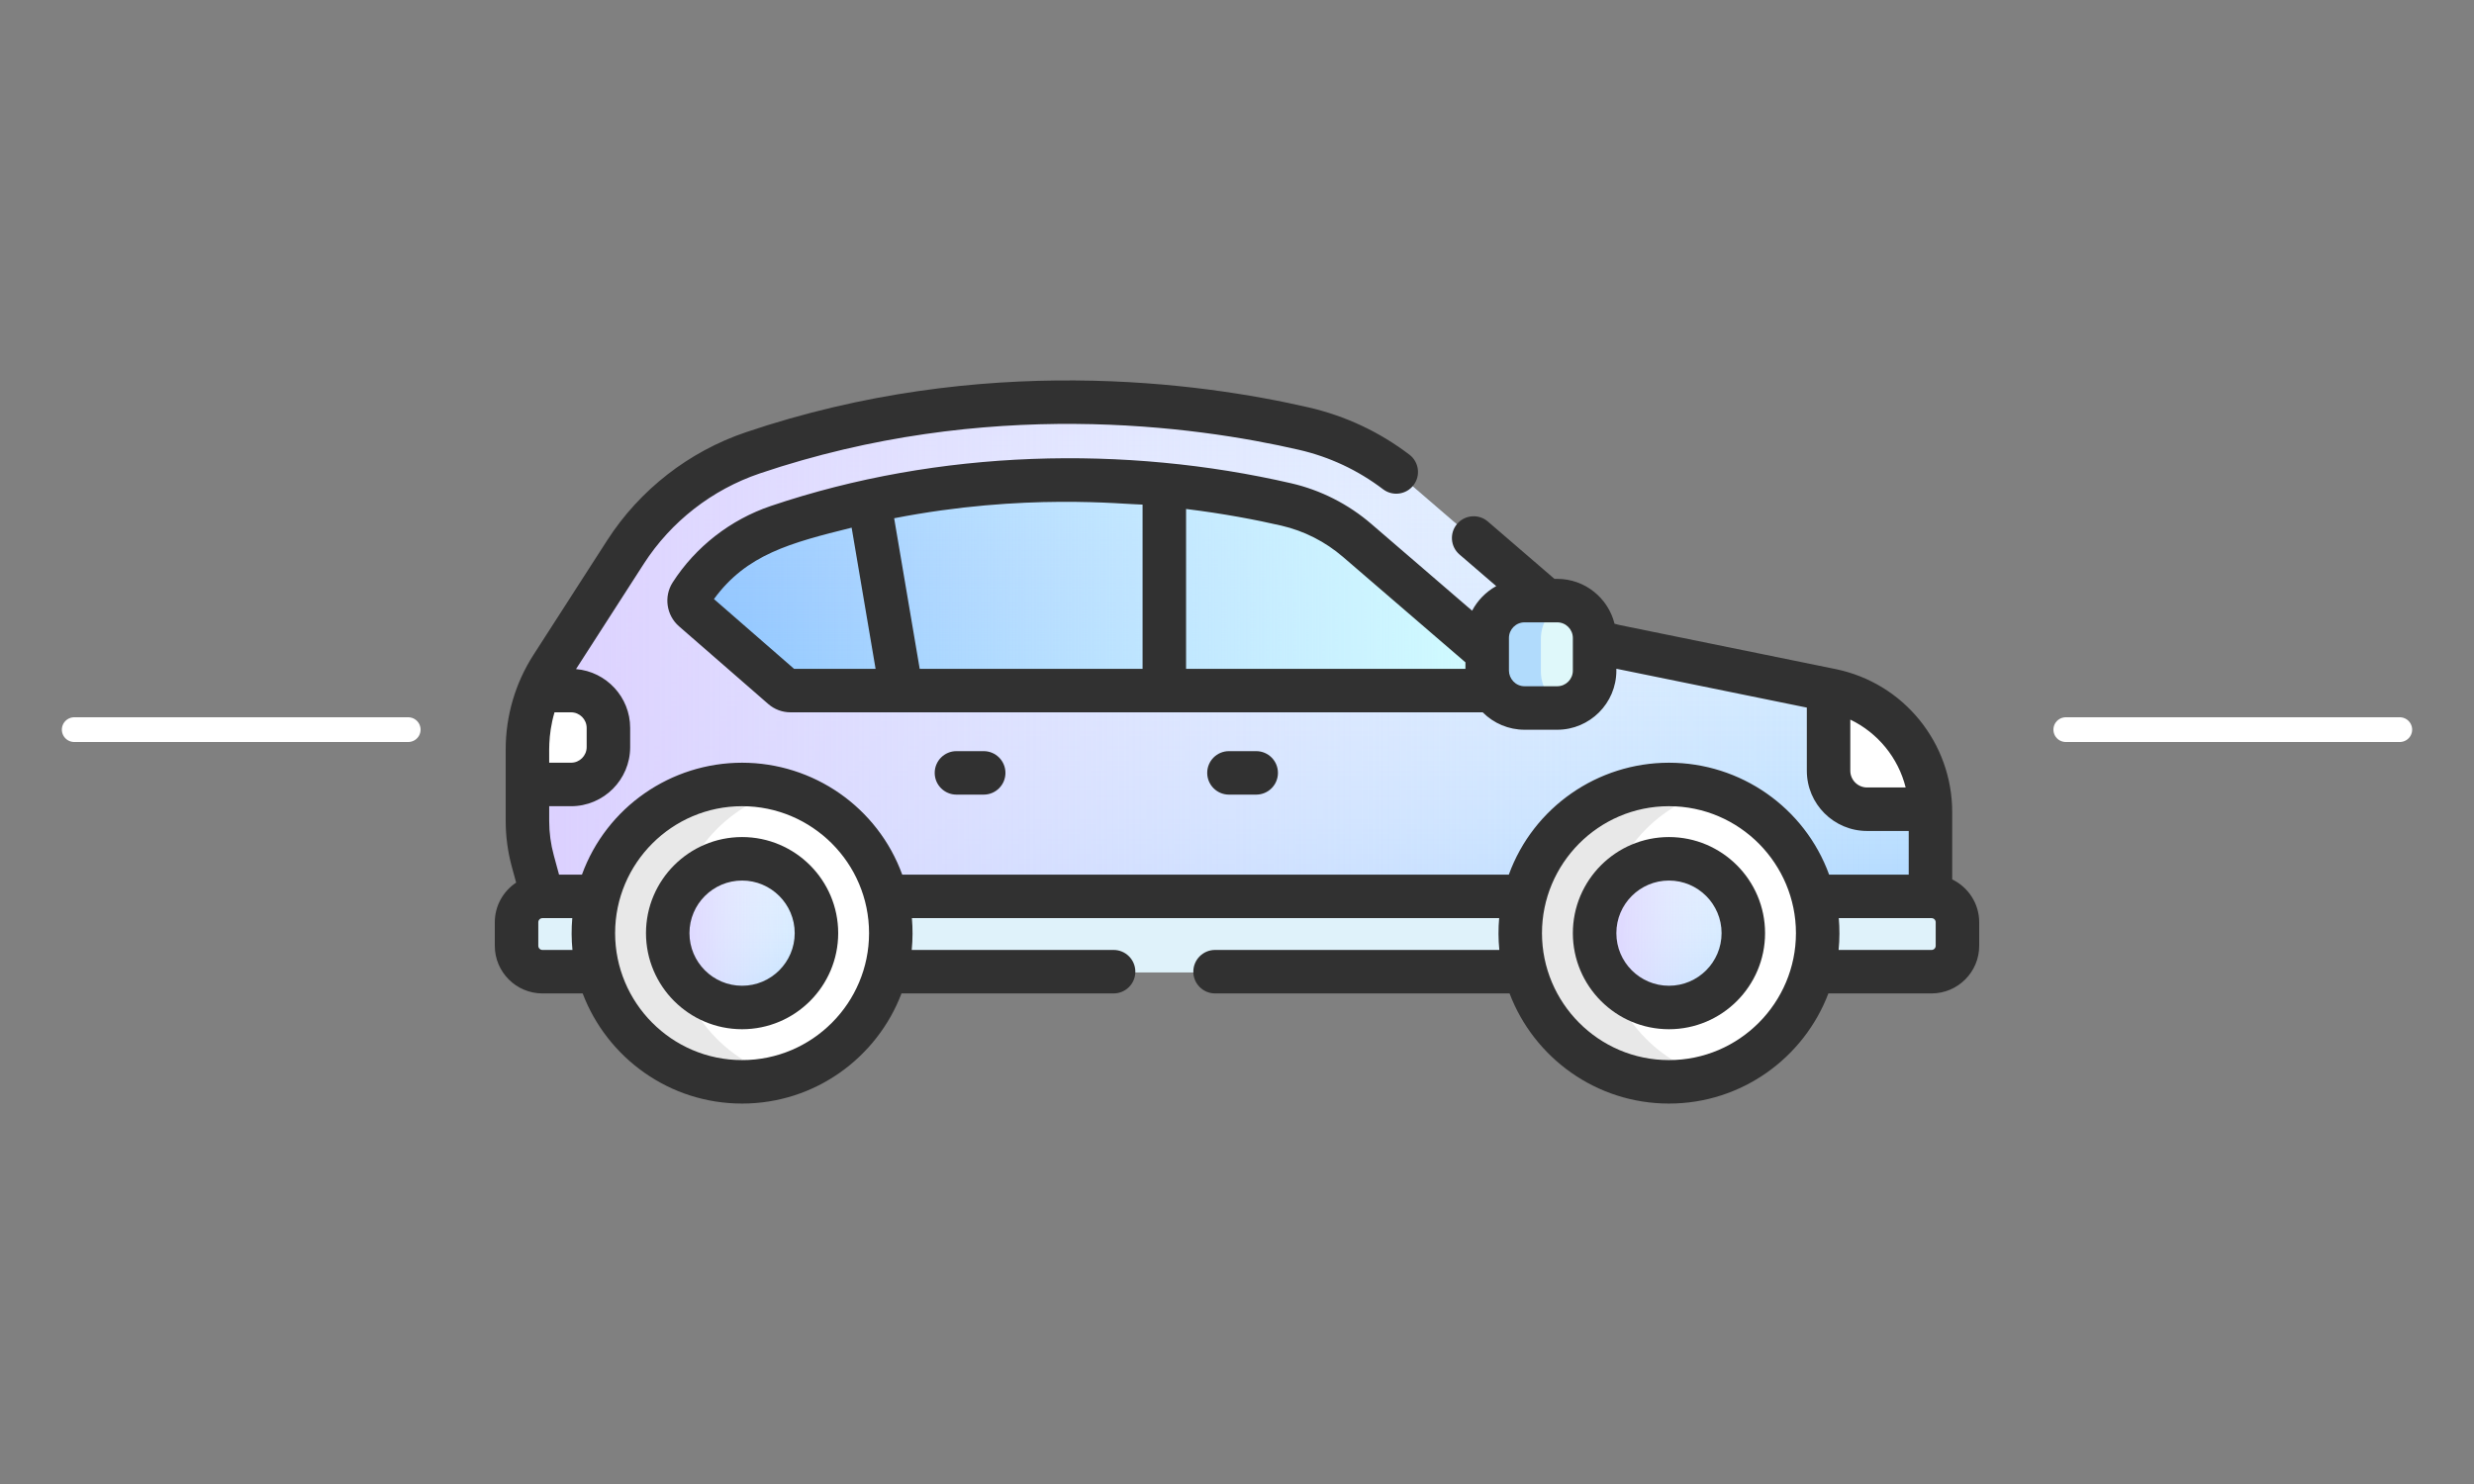 <svg width="200" height="120" viewBox="0 0 200 120" fill="none" xmlns="http://www.w3.org/2000/svg">
<rect x="0" y="0" width="200" height="120" fill="#808080" stroke="none"/>
<path d="M156.047 65.264H151.166C149.455 65.264 148.056 63.865 148.056 62.154V56.962C148.056 56.602 148.121 56.258 148.235 55.935C148.162 55.919 148.089 55.901 148.015 55.886L130.576 52.328C129.993 52.209 129.433 52.01 128.907 51.741V54.293C128.907 55.955 127.548 57.314 125.886 57.314H123.245C121.583 57.314 120.224 55.955 120.224 54.293V51.652C120.224 49.99 121.583 48.631 123.245 48.631H125.009L113.815 38.991C111.397 36.909 108.513 35.441 105.404 34.724C97.112 32.813 79.702 30.305 60.854 36.684C56.617 38.118 52.987 40.939 50.567 44.701L44.601 53.972C44.205 54.588 43.866 55.236 43.586 55.907L42.637 63.498V66.448C42.637 67.545 42.783 68.637 43.072 69.696L43.85 73.252H156.058V65.736C156.059 65.578 156.055 65.421 156.047 65.264V65.264Z" fill="#D6EBFF"/>
<path d="M156.047 65.264H151.166C149.455 65.264 148.056 63.865 148.056 62.154V56.962C148.056 56.602 148.121 56.258 148.235 55.935C148.162 55.919 148.089 55.901 148.015 55.886L130.576 52.328C129.993 52.209 129.433 52.01 128.907 51.741V54.293C128.907 55.955 127.548 57.314 125.886 57.314H123.245C121.583 57.314 120.224 55.955 120.224 54.293V51.652C120.224 49.99 121.583 48.631 123.245 48.631H125.009L113.815 38.991C111.397 36.909 108.513 35.441 105.404 34.724C97.112 32.813 79.702 30.305 60.854 36.684C56.617 38.118 52.987 40.939 50.567 44.701L44.601 53.972C44.205 54.588 43.866 55.236 43.586 55.907L42.637 63.498V66.448C42.637 67.545 42.783 68.637 43.072 69.696L43.85 73.252H156.058V65.736C156.059 65.578 156.055 65.421 156.047 65.264V65.264Z" fill="url(#paint0_linear)"/>
<path d="M156.047 65.264H151.166C149.455 65.264 148.056 63.865 148.056 62.154V56.962C148.056 56.602 148.121 56.258 148.235 55.935C148.162 55.919 148.089 55.901 148.015 55.886L130.576 52.328C129.993 52.209 129.433 52.01 128.907 51.741V54.293C128.907 55.955 127.548 57.314 125.886 57.314H123.245C121.583 57.314 120.224 55.955 120.224 54.293V51.652C120.224 49.99 121.583 48.631 123.245 48.631H125.009L113.815 38.991C111.397 36.909 108.513 35.441 105.404 34.724C97.112 32.813 79.702 30.305 60.854 36.684C56.617 38.118 52.987 40.939 50.567 44.701L44.601 53.972C44.205 54.588 43.866 55.236 43.586 55.907L42.637 63.498V66.448C42.637 67.545 42.783 68.637 43.072 69.696L43.85 73.252H156.058V65.736C156.059 65.578 156.055 65.421 156.047 65.264V65.264Z" fill="url(#paint1_linear)"/>
<path d="M156.147 72.549C131.572 72.549 52.269 72.549 43.85 72.549C42.694 72.549 41.756 73.486 41.756 74.642V76.543C41.756 77.7 42.694 78.637 43.85 78.637H156.147C157.303 78.637 158.24 77.7 158.24 76.543V74.642C158.24 73.486 157.303 72.549 156.147 72.549Z" fill="#DFF2FA"/>
<path d="M148.106 55.906C147.925 56.3 147.821 56.736 147.821 57.196V62.388C147.821 64.099 149.22 65.499 150.931 65.499H156.053C155.945 60.854 152.662 56.879 148.106 55.906V55.906Z" fill="white"/>
<path d="M46.162 55.906H43.586C42.963 57.403 42.637 59.016 42.637 60.652V63.498H46.162C47.824 63.498 49.183 62.138 49.183 60.477V58.928C49.183 57.266 47.824 55.906 46.162 55.906Z" fill="white"/>
<path d="M120.224 54.293V52.816L109.707 43.76C108.064 42.345 106.087 41.341 103.99 40.858C96.029 39.023 80.102 36.814 62.872 42.645C59.985 43.622 57.492 45.565 55.855 48.115C55.593 48.522 55.676 49.061 56.041 49.379L63.257 55.664C63.436 55.82 63.665 55.906 63.902 55.906H120.697C120.399 55.438 120.224 54.886 120.224 54.293V54.293Z" fill="#9BCFFF"/>
<path d="M120.224 54.293V52.816L109.707 43.76C108.064 42.345 106.087 41.341 103.99 40.858C96.029 39.023 80.102 36.814 62.872 42.645C59.985 43.622 57.492 45.565 55.855 48.115C55.593 48.522 55.676 49.061 56.041 49.379L63.257 55.664C63.436 55.82 63.665 55.906 63.902 55.906H120.697C120.399 55.438 120.224 54.886 120.224 54.293V54.293Z" fill="url(#paint2_linear)"/>
<path d="M120.224 54.293V52.816L109.707 43.76C108.064 42.345 106.087 41.341 103.99 40.858C96.029 39.023 80.102 36.814 62.872 42.645C59.985 43.622 57.492 45.565 55.855 48.115C55.593 48.522 55.676 49.061 56.041 49.379L63.257 55.664C63.436 55.82 63.665 55.906 63.902 55.906H120.697C120.399 55.438 120.224 54.886 120.224 54.293V54.293Z" fill="url(#paint3_linear)"/>
<path d="M125.886 48.396H123.245C121.45 48.396 119.989 49.856 119.989 51.652V54.293C119.989 56.088 121.45 57.548 123.245 57.548H125.886C127.681 57.548 129.142 56.088 129.142 54.293V51.652C129.141 49.857 127.681 48.396 125.886 48.396Z" fill="#DFF8FA"/>
<path d="M124.565 54.293V51.652C124.565 50.194 125.529 48.956 126.853 48.543C126.548 48.448 126.223 48.396 125.886 48.396H123.245C121.45 48.396 119.989 49.857 119.989 51.652V54.293C119.989 56.088 121.45 57.549 123.245 57.549H125.886C126.223 57.549 126.548 57.497 126.853 57.402C125.529 56.989 124.565 55.751 124.565 54.293V54.293Z" fill="#B1DBFC"/>
<path d="M59.989 87.543C66.629 87.543 72.012 82.161 72.012 75.52C72.012 68.88 66.629 63.498 59.989 63.498C53.349 63.498 47.966 68.88 47.966 75.52C47.966 82.161 53.349 87.543 59.989 87.543Z" fill="white"/>
<path d="M54.447 75.52C54.447 70.004 58.164 65.358 63.23 63.943C62.199 63.655 61.113 63.498 59.99 63.498C53.35 63.498 47.967 68.88 47.967 75.52C47.967 82.161 53.35 87.543 59.99 87.543C61.113 87.543 62.199 87.386 63.23 87.098C58.164 85.683 54.447 81.037 54.447 75.52V75.52Z" fill="#E8E8E8"/>
<path d="M59.989 81.532C63.31 81.532 66.001 78.841 66.001 75.52C66.001 72.201 63.31 69.509 59.989 69.509C56.669 69.509 53.978 72.201 53.978 75.52C53.978 78.841 56.669 81.532 59.989 81.532Z" fill="#D6EBFF"/>
<path d="M59.989 81.532C63.31 81.532 66.001 78.841 66.001 75.52C66.001 72.201 63.31 69.509 59.989 69.509C56.669 69.509 53.978 72.201 53.978 75.52C53.978 78.841 56.669 81.532 59.989 81.532Z" fill="url(#paint4_linear)"/>
<path d="M59.989 81.532C63.31 81.532 66.001 78.841 66.001 75.52C66.001 72.201 63.31 69.509 59.989 69.509C56.669 69.509 53.978 72.201 53.978 75.52C53.978 78.841 56.669 81.532 59.989 81.532Z" fill="url(#paint5_linear)"/>
<path d="M135.107 87.543C141.748 87.543 147.13 82.161 147.13 75.52C147.13 68.88 141.748 63.498 135.107 63.498C128.467 63.498 123.084 68.88 123.084 75.52C123.084 82.161 128.467 87.543 135.107 87.543Z" fill="white"/>
<path d="M129.564 75.52C129.564 70.004 133.282 65.358 138.347 63.943C137.316 63.655 136.231 63.498 135.107 63.498C128.467 63.498 123.084 68.88 123.084 75.52C123.084 82.161 128.467 87.543 135.107 87.543C136.231 87.543 137.316 87.386 138.347 87.098C133.282 85.683 129.564 81.037 129.564 75.52Z" fill="#E8E8E8"/>
<path d="M135.107 81.532C138.427 81.532 141.119 78.841 141.119 75.52C141.119 72.201 138.427 69.509 135.107 69.509C131.787 69.509 129.096 72.201 129.096 75.52C129.096 78.841 131.787 81.532 135.107 81.532Z" fill="#D6EBFF"/>
<path d="M135.107 81.532C138.427 81.532 141.119 78.841 141.119 75.52C141.119 72.201 138.427 69.509 135.107 69.509C131.787 69.509 129.096 72.201 129.096 75.52C129.096 78.841 131.787 81.532 135.107 81.532Z" fill="url(#paint6_linear)"/>
<path d="M135.107 81.532C138.427 81.532 141.119 78.841 141.119 75.52C141.119 72.201 138.427 69.509 135.107 69.509C131.787 69.509 129.096 72.201 129.096 75.52C129.096 78.841 131.787 81.532 135.107 81.532Z" fill="url(#paint7_linear)"/>
<path d="M134.92 67.687C130.636 67.687 127.151 71.172 127.151 75.456C127.151 79.74 130.636 83.226 134.92 83.226C139.204 83.226 142.689 79.74 142.689 75.456C142.689 71.172 139.204 67.687 134.92 67.687ZM134.92 79.71C132.575 79.71 130.667 77.802 130.667 75.456C130.667 73.111 132.575 71.203 134.92 71.203C137.266 71.203 139.174 73.111 139.174 75.456C139.174 77.802 137.266 79.71 134.92 79.71Z" fill="#313131"/>
<path d="M59.991 67.687C55.707 67.687 52.222 71.172 52.222 75.456C52.222 79.74 55.707 83.226 59.991 83.226C64.275 83.226 67.76 79.74 67.76 75.456C67.76 71.172 64.275 67.687 59.991 67.687ZM59.991 79.71C57.645 79.71 55.737 77.802 55.737 75.456C55.737 73.111 57.646 71.203 59.991 71.203C62.336 71.203 64.245 73.111 64.245 75.456C64.245 77.802 62.337 79.71 59.991 79.71Z" fill="#313131"/>
<path d="M40 74.578V76.479C40 78.603 41.728 80.331 43.852 80.331H47.104C49.077 85.53 54.108 89.237 59.991 89.237C65.874 89.237 70.905 85.531 72.878 80.331H90.024C90.995 80.331 91.781 79.544 91.781 78.573C91.781 77.602 90.995 76.815 90.024 76.815H73.704C73.79 75.944 73.792 75.08 73.718 74.242H121.193C121.12 75.067 121.12 75.943 121.207 76.815H98.227C97.256 76.815 96.469 77.602 96.469 78.573C96.469 79.544 97.256 80.331 98.227 80.331H122.033C124.006 85.53 129.037 89.237 134.92 89.237C140.803 89.237 145.834 85.531 147.808 80.331H156.148C158.272 80.331 160 78.603 160 76.479V74.578C160 73.053 159.107 71.736 157.818 71.112V65.671C157.818 60.108 153.934 55.234 148.368 54.099L130.928 50.541C130.791 50.513 130.655 50.476 130.52 50.436C130.003 48.356 128.125 46.809 125.887 46.809H125.663L120.28 42.172C119.544 41.539 118.434 41.622 117.801 42.357C117.167 43.093 117.25 44.203 117.985 44.836L120.956 47.394C120.12 47.853 119.433 48.568 119.007 49.383L110.856 42.364C108.998 40.763 106.761 39.628 104.386 39.081C90.972 35.988 75.925 36.309 62.31 40.916C59.047 42.021 56.23 44.217 54.377 47.101C53.651 48.233 53.87 49.754 54.888 50.641L62.103 56.925C62.602 57.361 63.242 57.6 63.904 57.6H119.863C120.755 58.495 121.961 59.008 123.247 59.008H125.888C128.516 59.008 130.667 56.871 130.667 54.229V54.076L146.065 57.218V62.325C146.065 65.009 148.249 67.193 150.934 67.193H154.303V70.727H147.868C145.889 65.289 140.706 61.676 134.921 61.676C129.159 61.676 123.96 65.268 121.973 70.727H72.938C70.949 65.26 65.743 61.676 59.991 61.676C54.238 61.676 49.033 65.261 47.044 70.727H45.194L44.77 69.169C44.522 68.262 44.397 67.325 44.397 66.384V65.192H46.164C48.799 65.192 50.943 63.048 50.943 60.413V58.864C50.943 56.364 49.013 54.31 46.566 54.105L52.046 45.588C54.238 42.182 57.567 39.588 61.419 38.284C79.71 32.094 96.581 34.43 105.01 36.373C107.487 36.944 109.775 38.018 111.81 39.564C112.583 40.151 113.686 40 114.273 39.228C114.86 38.455 114.71 37.352 113.937 36.764C111.503 34.916 108.766 33.631 105.8 32.947C97.008 30.92 79.405 28.486 60.292 34.954C55.689 36.512 51.711 39.613 49.09 43.685L43.124 52.956C41.666 55.222 40.881 57.88 40.881 60.588V63.434V66.384C40.881 67.637 41.048 68.885 41.378 70.094L41.726 71.37C40.687 72.06 40 73.24 40 74.578H40ZM108.562 45.028L118.467 53.558V54.084H95.883V41.157C98.919 41.531 101.534 42.031 103.596 42.506C105.417 42.926 107.134 43.798 108.562 45.028ZM57.717 48.442C60.347 44.836 63.881 43.9 68.847 42.668L70.783 54.084H64.194L57.717 48.442ZM74.349 54.084L72.284 41.907C82.799 39.855 90.822 40.787 92.367 40.804V54.084H74.349ZM125.887 55.492H123.246C122.504 55.492 121.983 54.863 121.983 54.228C121.983 53.253 121.983 52.561 121.983 51.588C121.983 50.891 122.549 50.324 123.246 50.324H125.887C126.584 50.324 127.151 50.891 127.151 51.588V54.228C127.151 54.925 126.584 55.492 125.887 55.492ZM134.92 85.722C129.215 85.722 124.655 81.068 124.655 75.456C124.655 69.869 129.199 65.191 134.92 65.191C140.65 65.191 145.185 69.876 145.185 75.456C145.185 81.072 140.618 85.722 134.92 85.722ZM149.58 62.324V58.189C151.806 59.258 153.457 61.281 154.055 63.677H150.933C150.187 63.677 149.58 63.07 149.58 62.324ZM156.06 74.242H156.148C156.333 74.242 156.484 74.393 156.484 74.578V76.479C156.484 76.665 156.333 76.816 156.148 76.816H148.634C148.723 75.922 148.719 75.051 148.648 74.242H156.06ZM59.991 85.722C54.286 85.722 49.726 81.068 49.726 75.456C49.726 69.803 54.331 65.191 59.991 65.191C65.637 65.191 70.256 69.789 70.256 75.456C70.256 81.085 65.678 85.722 59.991 85.722ZM46.264 74.242C46.19 75.085 46.193 75.967 46.278 76.816H43.852C43.667 76.816 43.516 76.665 43.516 76.479V74.578C43.516 74.393 43.667 74.242 43.852 74.242H46.264V74.242ZM47.427 58.863V60.412C47.427 61.109 46.86 61.675 46.164 61.675H44.397C44.428 61.031 44.253 59.543 44.827 57.6H46.164C46.86 57.6 47.427 58.166 47.427 58.863V58.863Z" fill="#313131"/>
<path d="M101.552 64.255C102.524 64.255 103.31 63.468 103.31 62.498C103.31 61.527 102.524 60.74 101.552 60.74H99.35C98.379 60.74 97.592 61.527 97.592 62.498C97.592 63.468 98.379 64.255 99.35 64.255H101.552Z" fill="#313131"/>
<path d="M79.523 64.255C80.494 64.255 81.281 63.468 81.281 62.498C81.281 61.527 80.494 60.74 79.523 60.74H77.32C76.349 60.74 75.562 61.527 75.562 62.498C75.562 63.468 76.349 64.255 77.32 64.255H79.523Z" fill="#313131"/>
<line x1="6" y1="59" x2="33" y2="59" stroke="white" stroke-width="2" stroke-linecap="round"/>
<line x1="167" y1="59" x2="194" y2="59" stroke="white" stroke-width="2" stroke-linecap="round"/>
<defs>
<linearGradient id="paint0_linear" x1="99.348" y1="32.592" x2="99.348" y2="73.252" gradientUnits="userSpaceOnUse">
<stop stop-color="white" stop-opacity="0"/>
<stop offset="1" stop-color="#73BCFF" stop-opacity="0.4"/>
</linearGradient>
<linearGradient id="paint1_linear" x1="42.845" y1="54.77" x2="156.757" y2="54.77" gradientUnits="userSpaceOnUse">
<stop stop-color="#DCD0FF"/>
<stop offset="1" stop-color="white" stop-opacity="0"/>
</linearGradient>
<linearGradient id="paint2_linear" x1="88.2" y1="38.874" x2="88.2" y2="55.906" gradientUnits="userSpaceOnUse">
<stop stop-color="#6889FF" stop-opacity="0"/>
<stop offset="1" stop-color="#73BCFF" stop-opacity="0.4"/>
</linearGradient>
<linearGradient id="paint3_linear" x1="55.821" y1="48.164" x2="121.098" y2="48.164" gradientUnits="userSpaceOnUse">
<stop stop-color="white" stop-opacity="0"/>
<stop offset="1" stop-color="#D0FCFF"/>
</linearGradient>
<linearGradient id="paint4_linear" x1="59.989" y1="69.509" x2="59.989" y2="81.532" gradientUnits="userSpaceOnUse">
<stop stop-color="white" stop-opacity="0"/>
<stop offset="1" stop-color="#73BCFF" stop-opacity="0.4"/>
</linearGradient>
<linearGradient id="paint5_linear" x1="54" y1="76.067" x2="66.075" y2="76.067" gradientUnits="userSpaceOnUse">
<stop stop-color="#DCD0FF"/>
<stop offset="1" stop-color="white" stop-opacity="0"/>
</linearGradient>
<linearGradient id="paint6_linear" x1="135.107" y1="69.509" x2="135.107" y2="81.532" gradientUnits="userSpaceOnUse">
<stop stop-color="white" stop-opacity="0"/>
<stop offset="1" stop-color="#73BCFF" stop-opacity="0.4"/>
</linearGradient>
<linearGradient id="paint7_linear" x1="129.118" y1="76.067" x2="141.193" y2="76.067" gradientUnits="userSpaceOnUse">
<stop stop-color="#DCD0FF"/>
<stop offset="1" stop-color="white" stop-opacity="0"/>
</linearGradient>
</defs>
</svg>
